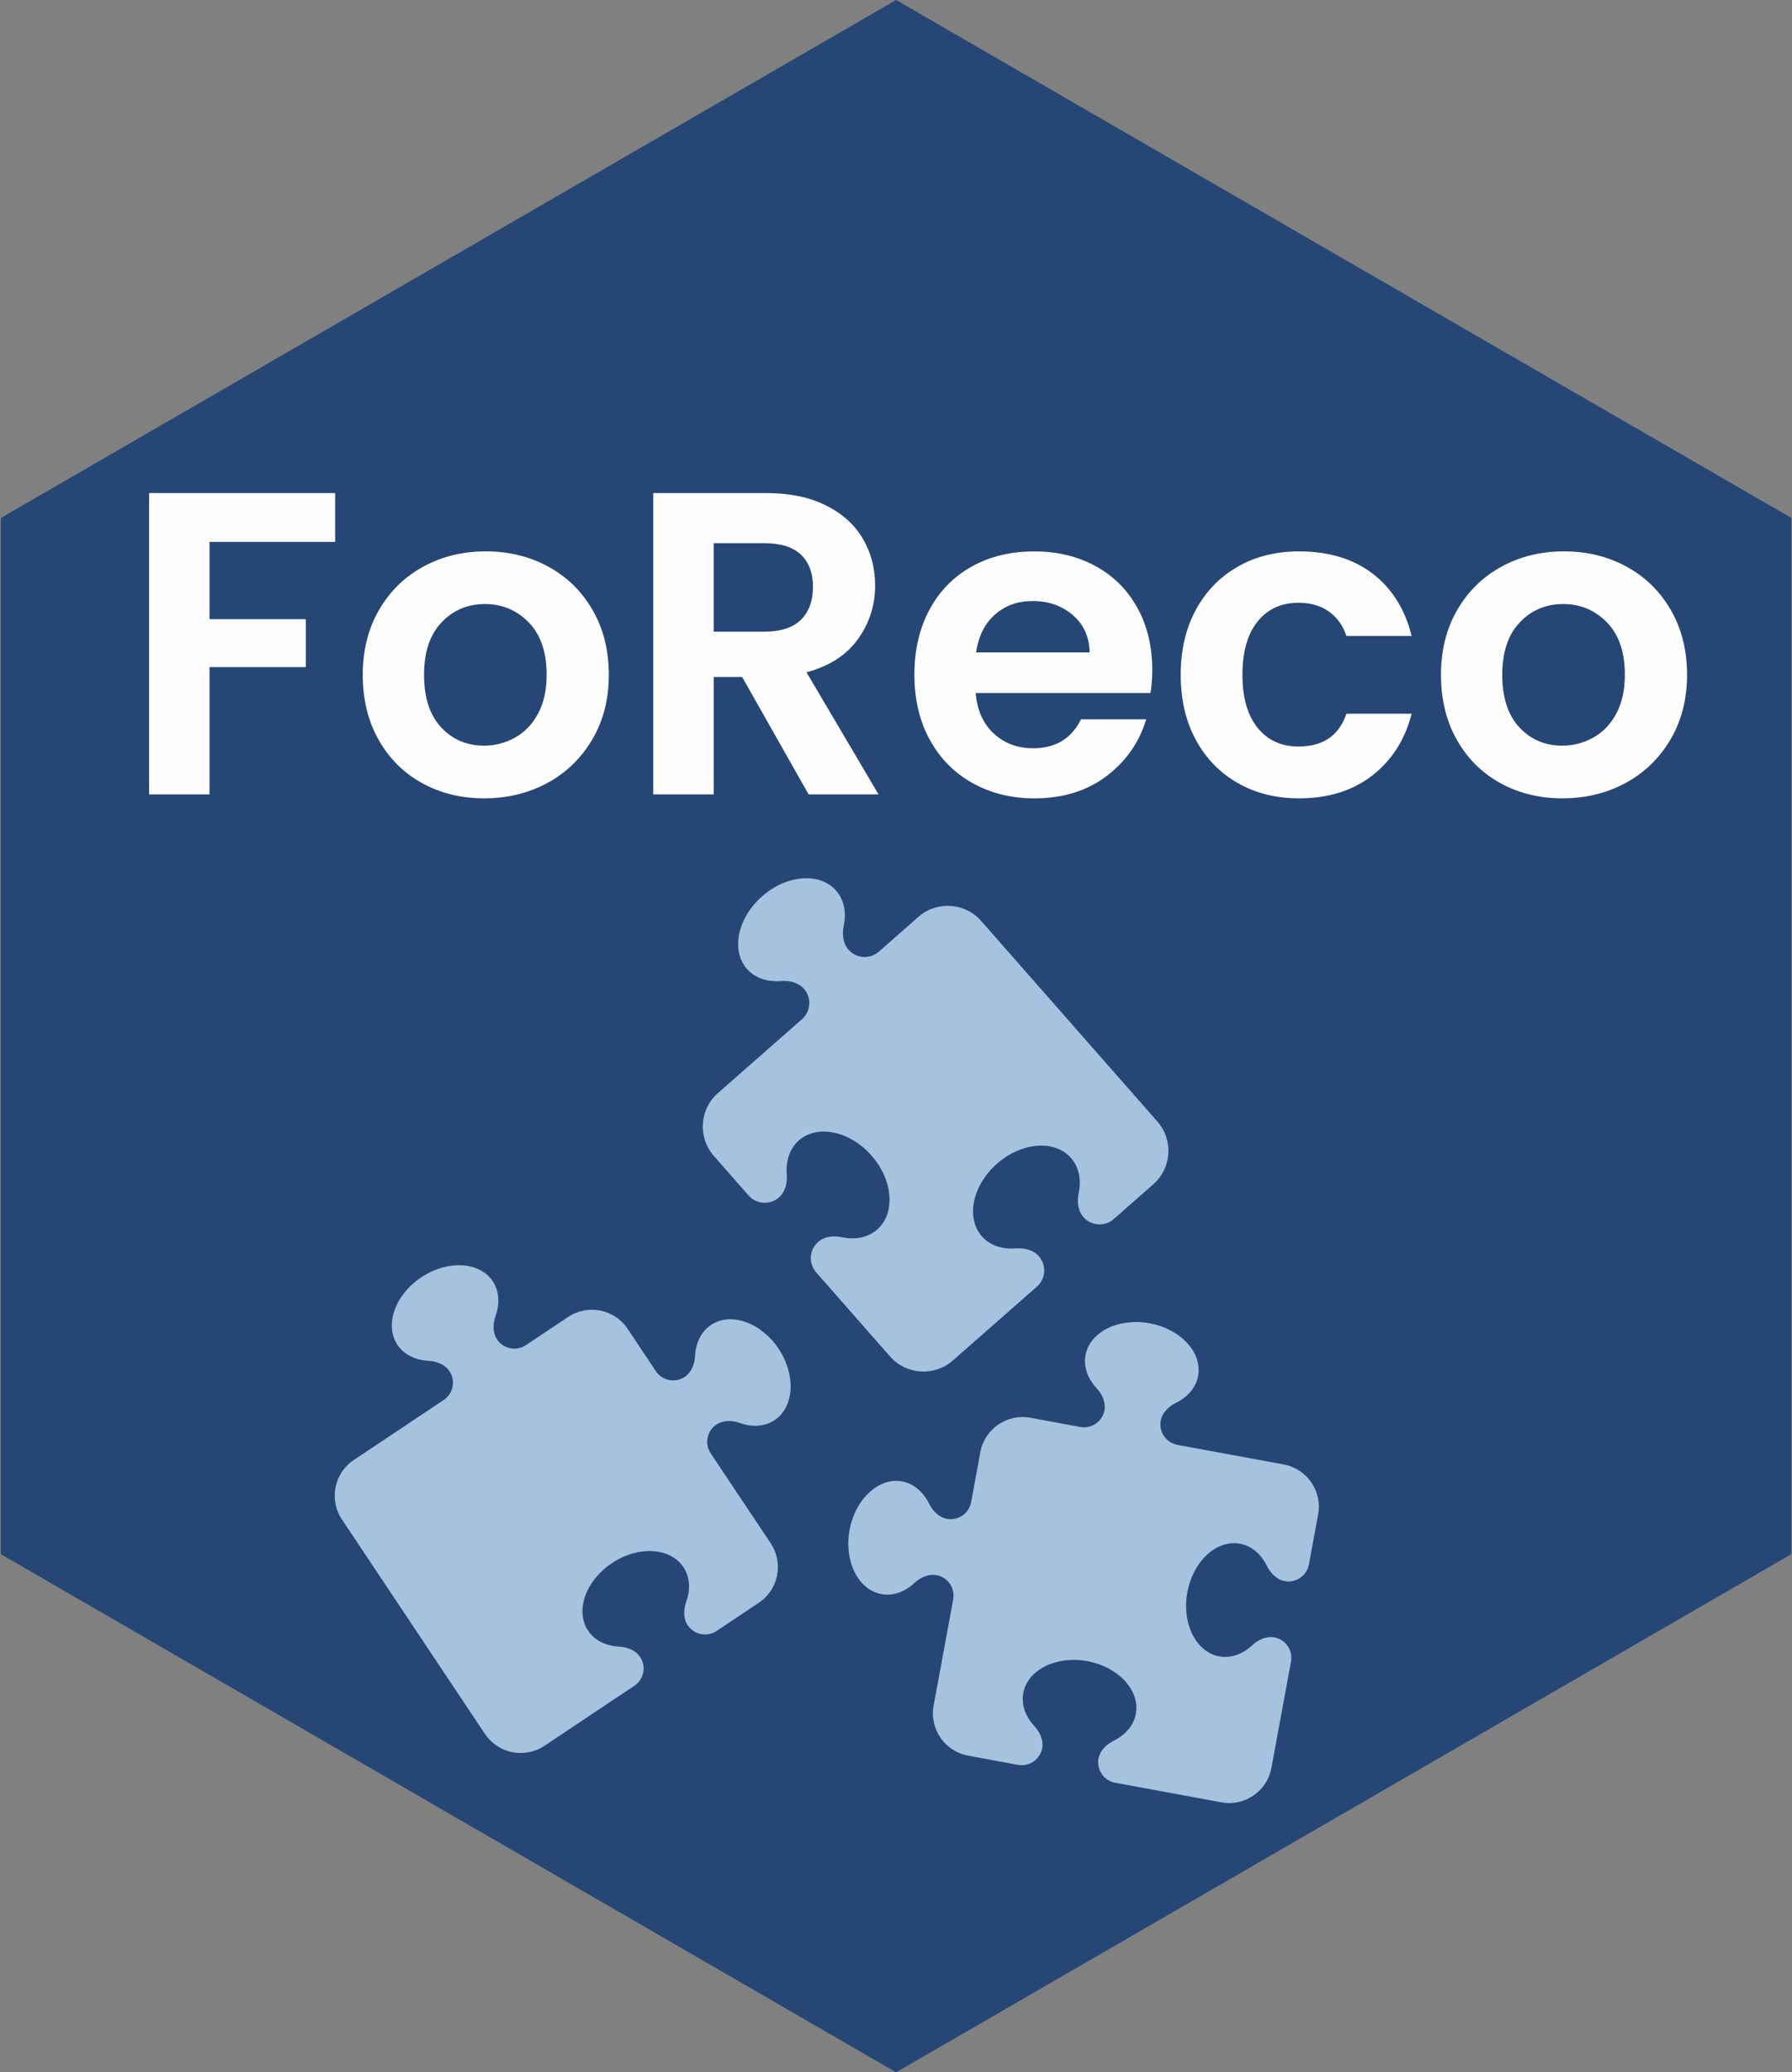 <?xml version="1.0" encoding="UTF-8" standalone="no"?>
<!-- Generator: Adobe Illustrator 16.0.0, SVG Export Plug-In . SVG Version: 6.00 Build 0)  -->

<svg
   version="1.1"
   x="0px"
   y="0px"
   width="1.73in"
   height="2in"
   viewBox="0 0 166.08 192"
   enable-background="new 0 0 170.08 170.08"
   xml:space="preserve"
   id="svg30"
   sodipodi:docname="foreco.svg"
   inkscape:version="1.4.2 (ebf0e940, 2025-05-08)"
   xmlns:inkscape="http://www.inkscape.org/namespaces/inkscape"
   xmlns:sodipodi="http://sodipodi.sourceforge.net/DTD/sodipodi-0.dtd"
   xmlns="http://www.w3.org/2000/svg"
   xmlns:svg="http://www.w3.org/2000/svg"><rect x="0" y="0" width="166.08" height="192" fill="#808080" stroke="none"/><defs
   id="defs30" /><sodipodi:namedview
   id="namedview30"
   pagecolor="#ffffff"
   bordercolor="#000000"
   borderopacity="0.25"
   inkscape:showpageshadow="2"
   inkscape:pageopacity="0.0"
   inkscape:pagecheckerboard="0"
   inkscape:deskcolor="#d1d1d1"
   inkscape:zoom="3.278703"
   inkscape:cx="60.847231"
   inkscape:cy="133.28441"
   inkscape:current-layer="svg30"
   inkscape:document-units="in" />

<g
   id="Livello_2"
   transform="matrix(1.129,0,0,1.129,-12.959,-3.0444e-6)"
   style="display:inline"
   inkscape:label="foreco">
	<polygon
   fill="#264776"
   points="85.039,0 158.528,42.506 158.528,127.555 85.039,170.079 11.55,127.555 11.55,42.506 "
   id="polygon12"
   style="display:inline"
   inkscape:label="hex" />
	<g
   id="g18"
   style="display:inline"
   inkscape:label="text">
		<path
   fill="#fefefe"
   d="m 38.989,40.469 v 4.004 H 28.678 v 6.342 h 7.902 v 3.933 H 28.678 V 65.201 H 23.717 V 40.469 Z"
   id="path13" />
		<path
   fill="#fefefe"
   d="m 46.111,64.262 c -1.512,-0.838 -2.699,-2.025 -3.561,-3.561 -0.863,-1.535 -1.293,-3.307 -1.293,-5.315 0,-2.008 0.443,-3.779 1.329,-5.315 0.886,-1.536 2.096,-2.722 3.632,-3.562 1.536,-0.838 3.248,-1.258 5.138,-1.258 1.89,0 3.602,0.42 5.138,1.258 1.535,0.839 2.747,2.026 3.632,3.562 0.885,1.536 1.329,3.307 1.329,5.315 0,2.008 -0.455,3.78 -1.364,5.315 -0.91,1.536 -2.138,2.723 -3.685,3.561 -1.548,0.838 -3.278,1.258 -5.191,1.258 -1.892,0 -3.592,-0.419 -5.104,-1.258 z m 7.636,-3.72 c 0.791,-0.437 1.423,-1.092 1.896,-1.967 0.472,-0.874 0.708,-1.937 0.708,-3.189 0,-1.866 -0.49,-3.301 -1.47,-4.305 -0.981,-1.003 -2.179,-1.506 -3.597,-1.506 -1.417,0 -2.604,0.502 -3.561,1.506 -0.957,1.004 -1.435,2.439 -1.435,4.305 0,1.866 0.466,3.302 1.399,4.305 0.933,1.004 2.108,1.506 3.526,1.506 0.898,0 1.742,-0.218 2.534,-0.655 z"
   id="path14" />
		<path
   fill="#fefefe"
   d="m 77.859,65.201 -5.457,-9.638 h -2.338 v 9.638 H 65.103 V 40.469 h 9.284 c 1.913,0 3.543,0.337 4.889,1.01 1.347,0.673 2.356,1.583 3.029,2.729 0.674,1.146 1.011,2.427 1.011,3.844 0,1.63 -0.473,3.101 -1.417,4.412 -0.945,1.311 -2.351,2.214 -4.217,2.71 l 5.917,10.028 h -5.74 z M 70.063,51.843 h 4.146 c 1.347,0 2.351,-0.324 3.012,-0.974 0.661,-0.65 0.992,-1.553 0.992,-2.711 0,-1.134 -0.331,-2.014 -0.992,-2.64 -0.662,-0.626 -1.666,-0.939 -3.012,-0.939 h -4.146 z"
   id="path15" />
		<path
   fill="#fefefe"
   d="m 105.921,56.875 h -14.35 c 0.117,1.417 0.614,2.528 1.487,3.331 0.873,0.803 1.949,1.205 3.226,1.205 1.842,0 3.153,-0.791 3.932,-2.374 h 5.352 c -0.567,1.89 -1.653,3.443 -3.261,4.66 -1.606,1.217 -3.579,1.825 -5.917,1.825 -1.891,0 -3.585,-0.419 -5.085,-1.258 -1.5,-0.839 -2.669,-2.025 -3.507,-3.561 -0.84,-1.535 -1.258,-3.307 -1.258,-5.315 0,-2.031 0.412,-3.814 1.239,-5.35 0.826,-1.536 1.984,-2.717 3.472,-3.543 1.489,-0.827 3.202,-1.241 5.139,-1.241 1.865,0 3.538,0.402 5.015,1.205 1.476,0.803 2.621,1.943 3.437,3.419 0.814,1.477 1.223,3.171 1.223,5.085 -0.002,0.707 -0.049,1.345 -0.144,1.912 z m -4.996,-3.332 c -0.023,-1.276 -0.484,-2.297 -1.382,-3.064 -0.898,-0.768 -1.996,-1.152 -3.295,-1.152 -1.229,0 -2.262,0.372 -3.101,1.116 -0.839,0.744 -1.352,1.778 -1.541,3.101 h 9.319 z"
   id="path16" />
		<path
   fill="#fefefe"
   d="m 109.642,50.053 c 0.826,-1.524 1.973,-2.704 3.438,-3.543 1.465,-0.838 3.142,-1.258 5.031,-1.258 2.433,0 4.447,0.608 6.041,1.825 1.595,1.218 2.662,2.923 3.207,5.121 h -5.351 c -0.283,-0.851 -0.762,-1.518 -1.436,-2.002 -0.672,-0.484 -1.505,-0.727 -2.497,-0.727 -1.418,0 -2.539,0.514 -3.366,1.541 -0.827,1.028 -1.24,2.487 -1.24,4.376 0,1.866 0.413,3.313 1.24,4.341 0.827,1.027 1.948,1.541 3.366,1.541 2.007,0 3.317,-0.897 3.933,-2.693 h 5.351 c -0.545,2.126 -1.618,3.815 -3.226,5.067 -1.605,1.252 -3.613,1.878 -6.022,1.878 -1.89,0 -3.566,-0.419 -5.031,-1.258 -1.465,-0.839 -2.611,-2.02 -3.438,-3.543 -0.827,-1.523 -1.24,-3.301 -1.24,-5.333 -0.001,-2.031 0.412,-3.809 1.24,-5.333 z"
   id="path17" />
		<path
   fill="#fefefe"
   d="m 134.623,64.262 c -1.514,-0.838 -2.699,-2.025 -3.563,-3.561 -0.862,-1.535 -1.293,-3.307 -1.293,-5.315 0,-2.008 0.443,-3.779 1.329,-5.315 0.886,-1.536 2.096,-2.722 3.632,-3.562 1.534,-0.838 3.248,-1.258 5.138,-1.258 1.89,0 3.604,0.42 5.138,1.258 1.536,0.839 2.747,2.026 3.633,3.562 0.886,1.536 1.329,3.307 1.329,5.315 0,2.008 -0.457,3.78 -1.366,5.315 -0.908,1.536 -2.139,2.723 -3.684,3.561 -1.548,0.838 -3.278,1.258 -5.19,1.258 -1.892,0 -3.592,-0.419 -5.103,-1.258 z m 7.635,-3.72 c 0.792,-0.437 1.424,-1.092 1.896,-1.967 0.471,-0.874 0.708,-1.937 0.708,-3.189 0,-1.866 -0.491,-3.301 -1.472,-4.305 -0.98,-1.003 -2.178,-1.506 -3.596,-1.506 -1.417,0 -2.604,0.502 -3.56,1.506 -0.958,1.004 -1.437,2.439 -1.437,4.305 0,1.866 0.468,3.302 1.399,4.305 0.935,1.004 2.108,1.506 3.527,1.506 0.9,0 1.744,-0.218 2.535,-0.655 z"
   id="path18" />
	</g>
	<g
   id="g24"
   inkscape:label="icon">
		<path
   fill="#a5c2df"
   d="m 77.474,81.158 c -0.462,-0.526 -1.201,-0.698 -1.897,-0.642 -1.1,0.087 -2.115,-0.237 -2.783,-0.998 -1.331,-1.513 -0.771,-4.184 1.246,-5.957 2.016,-1.773 4.736,-1.985 6.067,-0.472 0.669,0.76 0.86,1.808 0.634,2.888 -0.146,0.685 -0.071,1.44 0.39,1.966 0.644,0.732 1.76,0.804 2.492,0.16 l 3.246,-2.853 c 1.514,-1.331 3.823,-1.181 5.15,0.333 l 14.467,16.46 c 1.331,1.513 1.181,3.819 -0.33,5.15 l -3.248,2.854 c -0.731,0.644 -1.85,0.571 -2.493,-0.159 -0.46,-0.528 -0.534,-1.281 -0.39,-1.966 0.228,-1.08 0.037,-2.127 -0.634,-2.889 -1.33,-1.513 -4.048,-1.303 -6.067,0.474 -2.018,1.769 -2.577,4.442 -1.247,5.954 0.671,0.763 1.685,1.084 2.784,0.998 0.698,-0.055 1.436,0.116 1.897,0.644 0.643,0.728 0.57,1.846 -0.158,2.489 l -6.905,6.067 c -1.514,1.329 -3.823,1.181 -5.152,-0.33 l -6.067,-6.904 c -0.642,-0.733 -0.572,-1.85 0.16,-2.491 0.527,-0.464 1.281,-0.538 1.966,-0.39 1.078,0.224 2.125,0.032 2.887,-0.637 1.515,-1.331 1.302,-4.049 -0.472,-6.069 -1.771,-2.017 -4.442,-2.575 -5.957,-1.246 -0.761,0.671 -1.083,1.687 -0.997,2.784 0.056,0.697 -0.115,1.438 -0.641,1.898 -0.731,0.646 -1.849,0.572 -2.492,-0.159 l -2.854,-3.248 c -1.329,-1.513 -1.181,-3.819 0.333,-5.153 l 6.904,-6.065 c 0.731,-0.643 0.806,-1.761 0.161,-2.491 z"
   id="path19" />
		
		<path
   fill="#a5c2df"
   d="m 48.375,112.537 c -0.374,-0.561 -1.06,-0.821 -1.737,-0.856 -1.062,-0.058 -1.992,-0.496 -2.534,-1.311 -1.078,-1.619 -0.201,-4.102 1.955,-5.538 2.156,-1.442 4.787,-1.299 5.865,0.32 0.544,0.814 0.592,1.841 0.238,2.845 -0.229,0.639 -0.253,1.368 0.122,1.933 0.522,0.782 1.581,0.992 2.363,0.469 l 3.47,-2.312 c 1.619,-1.084 3.809,-0.642 4.887,0.976 l 2.315,3.472 c 0.522,0.782 1.583,0.99 2.364,0.469 0.562,-0.374 0.82,-1.06 0.854,-1.735 0.06,-1.065 0.498,-1.993 1.312,-2.532 1.62,-1.08 4.102,-0.201 5.541,1.951 1.439,2.157 1.293,4.784 -0.326,5.864 -0.811,0.542 -1.837,0.593 -2.842,0.24 -0.637,-0.229 -1.367,-0.252 -1.93,0.122 -0.782,0.523 -0.995,1.58 -0.472,2.364 l 4.921,7.377 c 1.081,1.62 0.645,3.812 -0.976,4.887 l -3.468,2.318 c -0.783,0.519 -1.842,0.309 -2.365,-0.474 -0.374,-0.561 -0.35,-1.292 -0.121,-1.931 0.354,-1.006 0.306,-2.032 -0.237,-2.842 -1.08,-1.619 -3.709,-1.765 -5.866,-0.325 -2.157,1.437 -3.035,3.924 -1.954,5.541 0.542,0.812 1.471,1.253 2.534,1.311 0.677,0.034 1.361,0.293 1.737,0.855 0.521,0.782 0.309,1.839 -0.475,2.36 l -7.378,4.925 c -1.619,1.077 -3.809,0.642 -4.889,-0.979 L 39.548,124.71 c -1.081,-1.619 -0.644,-3.809 0.976,-4.889 l 7.378,-4.923 c 0.783,-0.52 0.994,-1.582 0.473,-2.361 z"
   id="path20"
   style="display:inline" /><path
   fill="#a5c2df"
   d="m 88.358,129.275 c -0.663,-0.122 -1.325,0.189 -1.823,0.65 -0.78,0.722 -1.744,1.084 -2.703,0.904 -1.913,-0.351 -3.084,-2.713 -2.614,-5.26 0.468,-2.549 2.404,-4.337 4.317,-3.986 0.96,0.178 1.731,0.86 2.206,1.813 0.298,0.609 0.806,1.133 1.469,1.257 0.926,0.171 1.814,-0.445 1.986,-1.367 l 0.757,-4.102 c 0.352,-1.913 2.189,-3.177 4.104,-2.826 l 4.102,0.754 c 0.923,0.171 1.813,-0.442 1.984,-1.363 0.122,-0.664 -0.188,-1.328 -0.651,-1.827 -0.722,-0.779 -1.083,-1.744 -0.906,-2.701 0.354,-1.915 2.714,-3.087 5.264,-2.616 2.548,0.469 4.334,2.401 3.983,4.318 -0.179,0.962 -0.859,1.73 -1.81,2.206 -0.609,0.297 -1.136,0.805 -1.259,1.469 -0.17,0.928 0.442,1.813 1.367,1.984 l 8.724,1.607 c 1.912,0.355 3.18,2.189 2.828,4.106 l -0.757,4.102 c -0.171,0.925 -1.059,1.536 -1.984,1.368 -0.665,-0.122 -1.172,-0.65 -1.47,-1.26 -0.477,-0.952 -1.246,-1.631 -2.205,-1.809 -1.917,-0.353 -3.851,1.433 -4.32,3.981 -0.471,2.55 0.702,4.909 2.615,5.265 0.96,0.173 1.924,-0.185 2.704,-0.906 0.497,-0.464 1.159,-0.773 1.825,-0.653 0.924,0.171 1.535,1.062 1.365,1.986 l -1.607,8.723 c -0.354,1.914 -2.194,3.181 -4.105,2.828 l -8.726,-1.608 c -0.923,-0.171 -1.536,-1.061 -1.364,-1.983 0.121,-0.665 0.649,-1.175 1.256,-1.47 0.953,-0.473 1.634,-1.246 1.81,-2.205 0.354,-1.915 -1.433,-3.849 -3.982,-4.321 -2.548,-0.468 -4.908,0.704 -5.26,2.616 -0.178,0.962 0.183,1.924 0.904,2.706 0.461,0.498 0.772,1.16 0.649,1.82 -0.171,0.927 -1.06,1.538 -1.984,1.37 l -4.102,-0.757 c -1.914,-0.355 -3.179,-2.193 -2.826,-4.106 l 1.607,-8.722 c 0.17,-0.924 -0.443,-1.814 -1.368,-1.985 z"
   id="path21"
   style="display:inline" />
		
		
		
	</g>
	
	
	
	
	
	
</g>
</svg>
